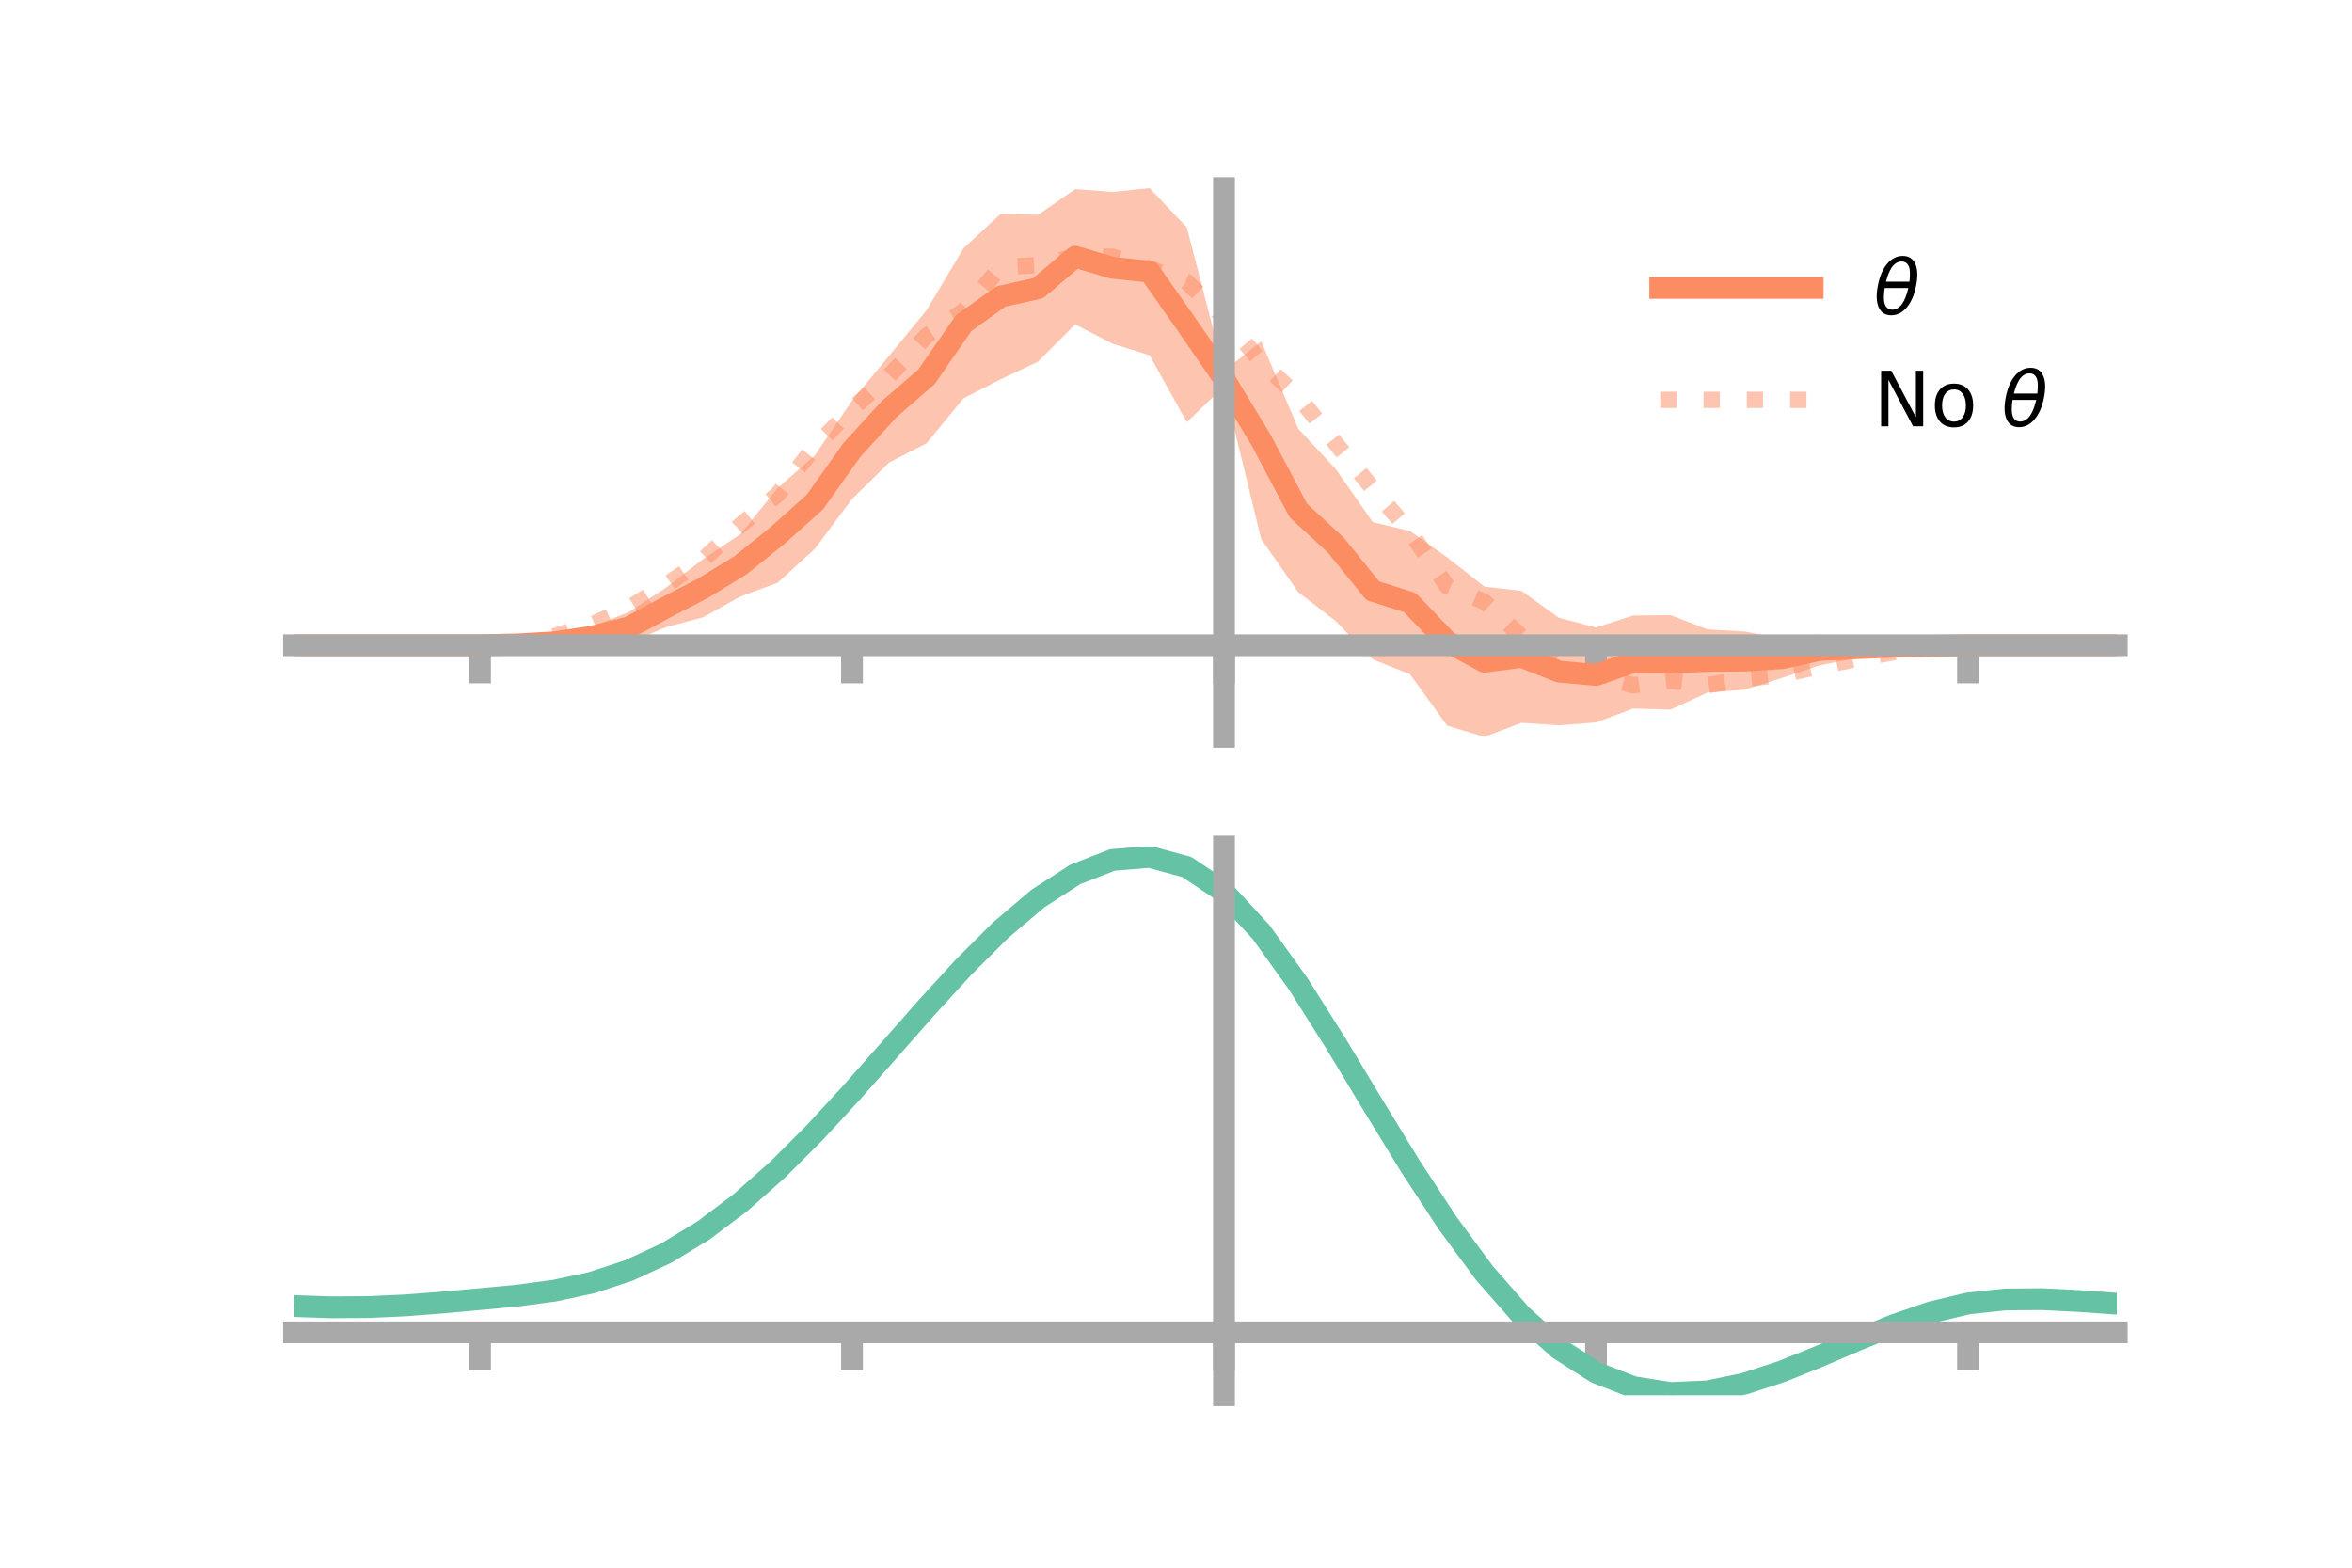 <?xml version="1.0" encoding="utf-8" standalone="no"?>
<!DOCTYPE svg PUBLIC "-//W3C//DTD SVG 1.1//EN"
  "http://www.w3.org/Graphics/SVG/1.1/DTD/svg11.dtd">
<!-- Created with matplotlib (https://matplotlib.org/) -->
<svg height="144pt" version="1.1" viewBox="0 0 216 144" width="216pt" xmlns="http://www.w3.org/2000/svg" xmlns:xlink="http://www.w3.org/1999/xlink">
 <defs>
  <style type="text/css">*{stroke-linecap:butt;stroke-linejoin:round;}</style>
 </defs>
 <g id="figure_1">
  <g id="patch_1">
   <path d="M 0 144 
L 216 144 
L 216 0 
L 0 0 
z
" style="fill:none;"/>
  </g>
  <g id="axes_1">
   <g id="patch_2">
    <path d="M 27 67.68 
L 194.4 67.68 
L 194.4 17.28 
L 27 17.28 
z
" style="fill:none;"/>
   </g>
   <g id="PolyCollection_1">
    <path clip-path="url(#p0433605ed8)" d="M 27 59.269 
L 27 59.269 
L 30.416 59.269 
L 33.833 59.269 
L 37.249 59.269 
L 40.665 59.269 
L 44.082 59.267 
L 47.498 59.021 
L 50.914 58.571 
L 54.331 57.58 
L 57.747 56.225 
L 61.163 53.975 
L 64.58 51.346 
L 67.996 49.068 
L 71.412 44.831 
L 74.829 41.834 
L 78.245 36.797 
L 81.661 32.672 
L 85.078 28.51 
L 88.494 22.798 
L 91.91 19.635 
L 95.327 19.736 
L 98.743 17.371 
L 102.159 17.629 
L 105.576 17.28 
L 108.992 20.886 
L 112.408 34.088 
L 115.824 31.347 
L 119.241 39.395 
L 122.657 43.067 
L 126.073 47.961 
L 129.49 48.776 
L 132.906 51.2 
L 136.322 53.881 
L 139.739 54.282 
L 143.155 56.742 
L 146.571 57.637 
L 149.988 56.538 
L 153.404 56.492 
L 156.82 57.809 
L 160.237 58.008 
L 163.653 58.654 
L 167.069 58.294 
L 170.486 58.636 
L 173.902 58.974 
L 177.318 59.161 
L 180.735 59.268 
L 184.151 59.269 
L 187.567 59.269 
L 190.984 59.269 
L 194.4 59.269 
L 194.4 59.269 
L 194.4 59.269 
L 190.984 59.269 
L 187.567 59.269 
L 184.151 59.269 
L 180.735 59.27 
L 177.318 59.494 
L 173.902 59.822 
L 170.486 60.447 
L 167.069 61.123 
L 163.653 62.264 
L 160.237 63.344 
L 156.82 63.614 
L 153.404 65.185 
L 149.988 65.081 
L 146.571 66.361 
L 143.155 66.623 
L 139.739 66.392 
L 136.322 67.68 
L 132.906 66.657 
L 129.49 61.933 
L 126.073 60.568 
L 122.657 57.037 
L 119.241 54.404 
L 115.824 49.522 
L 112.408 35.494 
L 108.992 38.781 
L 105.576 32.635 
L 102.159 31.565 
L 98.743 29.795 
L 95.327 33.222 
L 91.91 34.836 
L 88.494 36.582 
L 85.078 40.727 
L 81.661 42.482 
L 78.245 45.841 
L 74.829 50.412 
L 71.412 53.528 
L 67.996 54.79 
L 64.58 56.698 
L 61.163 57.61 
L 57.747 59.044 
L 54.331 59.404 
L 50.914 59.419 
L 47.498 59.359 
L 44.082 59.27 
L 40.665 59.269 
L 37.249 59.269 
L 33.833 59.269 
L 30.416 59.269 
L 27 59.269 
z
" style="fill:#fc8d62;fill-opacity:0.5;"/>
   </g>
   <g id="matplotlib.axis_1">
    <g id="xtick_1">
     <g id="line2d_1">
      <defs>
       <path d="M 0 0 
L 0 3.5 
" id="m079c57b7aa" style="stroke:#a9a9a9;stroke-width:2;"/>
      </defs>
      <g>
       <use style="fill:#a9a9a9;stroke:#a9a9a9;stroke-width:2;" x="44.082" xlink:href="#m079c57b7aa" y="59.269"/>
      </g>
     </g>
    </g>
    <g id="xtick_2">
     <g id="line2d_2">
      <g>
       <use style="fill:#a9a9a9;stroke:#a9a9a9;stroke-width:2;" x="78.245" xlink:href="#m079c57b7aa" y="59.269"/>
      </g>
     </g>
    </g>
    <g id="xtick_3">
     <g id="line2d_3">
      <g>
       <use style="fill:#a9a9a9;stroke:#a9a9a9;stroke-width:2;" x="112.408" xlink:href="#m079c57b7aa" y="59.269"/>
      </g>
     </g>
    </g>
    <g id="xtick_4">
     <g id="line2d_4">
      <g>
       <use style="fill:#a9a9a9;stroke:#a9a9a9;stroke-width:2;" x="146.571" xlink:href="#m079c57b7aa" y="59.269"/>
      </g>
     </g>
    </g>
    <g id="xtick_5">
     <g id="line2d_5">
      <g>
       <use style="fill:#a9a9a9;stroke:#a9a9a9;stroke-width:2;" x="180.735" xlink:href="#m079c57b7aa" y="59.269"/>
      </g>
     </g>
    </g>
   </g>
   <g id="matplotlib.axis_2"/>
   <g id="line2d_6">
    <path clip-path="url(#p0433605ed8)" d="M 27 59.269 
L 30.416 59.269 
L 33.833 59.269 
L 37.249 59.269 
L 40.665 59.269 
L 44.082 59.268 
L 47.498 59.19 
L 50.914 58.995 
L 54.331 58.492 
L 57.747 57.634 
L 61.163 55.793 
L 64.58 54.022 
L 67.996 51.929 
L 71.412 49.179 
L 74.829 46.123 
L 78.245 41.319 
L 81.661 37.577 
L 85.078 34.618 
L 88.494 29.69 
L 91.91 27.235 
L 95.327 26.479 
L 98.743 23.583 
L 102.159 24.597 
L 105.576 24.957 
L 108.992 29.833 
L 112.408 34.791 
L 115.824 40.434 
L 119.241 46.9 
L 122.657 50.052 
L 126.073 54.265 
L 129.49 55.354 
L 132.906 58.928 
L 136.322 60.78 
L 139.739 60.337 
L 143.155 61.682 
L 146.571 61.999 
L 149.988 60.809 
L 153.404 60.839 
L 156.82 60.712 
L 160.237 60.676 
L 163.653 60.459 
L 167.069 59.708 
L 170.486 59.542 
L 173.902 59.398 
L 177.318 59.327 
L 180.735 59.269 
L 184.151 59.269 
L 187.567 59.269 
L 190.984 59.269 
L 194.4 59.269 
" style="fill:none;stroke:#fc8d62;stroke-linecap:square;stroke-width:2;"/>
   </g>
   <g id="line2d_7">
    <path clip-path="url(#p0433605ed8)" d="M 27 59.269 
L 30.416 59.269 
L 33.833 59.269 
L 37.249 59.269 
L 40.665 59.269 
L 44.082 59.266 
L 47.498 59.057 
L 50.914 58.432 
L 54.331 57.37 
L 57.747 55.853 
L 61.163 53.743 
L 64.58 51.387 
L 67.996 48.232 
L 71.412 45.426 
L 74.829 41.019 
L 78.245 37.561 
L 81.661 34.525 
L 85.078 30.843 
L 88.494 28.565 
L 91.91 24.537 
L 95.327 24.354 
L 98.743 23.588 
L 102.159 23.583 
L 105.576 24.67 
L 108.992 25.898 
L 112.408 29.172 
L 115.824 33.256 
L 119.241 36.455 
L 122.657 40.711 
L 126.073 44.875 
L 129.49 48.852 
L 132.906 53.85 
L 136.322 55.277 
L 139.739 58.493 
L 143.155 60.091 
L 146.571 62.003 
L 149.988 62.95 
L 153.404 62.525 
L 156.82 62.936 
L 160.237 62.367 
L 163.653 61.963 
L 167.069 61.213 
L 170.486 60.535 
L 173.902 59.912 
L 177.318 59.455 
L 180.735 59.272 
L 184.151 59.269 
L 187.567 59.269 
L 190.984 59.269 
L 194.4 59.269 
" style="fill:none;stroke:#fc8d62;stroke-dasharray:1.5,2.475;stroke-dashoffset:0;stroke-opacity:0.5;stroke-width:1.5;"/>
   </g>
   <g id="patch_3">
    <path d="M 112.408 67.68 
L 112.408 17.28 
" style="fill:none;stroke:#a9a9a9;stroke-linecap:square;stroke-linejoin:miter;stroke-width:2;"/>
   </g>
   <g id="patch_4">
    <path d="M 194.4 67.68 
L 194.4 17.28 
" style="fill:none;"/>
   </g>
   <g id="patch_5">
    <path d="M 27 59.269 
L 194.4 59.269 
" style="fill:none;stroke:#a9a9a9;stroke-linecap:square;stroke-linejoin:miter;stroke-width:2;"/>
   </g>
   <g id="patch_6">
    <path d="M 27 17.28 
L 194.4 17.28 
" style="fill:none;"/>
   </g>
   <g id="legend_1">
    <g id="line2d_8">
     <path d="M 152.47 26.449 
L 166.47 26.449 
" style="fill:none;stroke:#fc8d62;stroke-linecap:square;stroke-width:2;"/>
    </g>
    <g id="line2d_9"/>
    <g id="text_1">
     <!-- $\theta$ -->
     <g transform="translate(172.07 28.899)scale(0.07 -0.07)">
      <defs>
       <path d="M 45.516 34.672 
L 14.453 34.672 
Q 12.359 20.062 14.5 13.875 
Q 17.188 6.25 24.469 6.25 
Q 31.781 6.25 37.359 13.922 
Q 42.234 20.656 45.516 34.672 
z
M 47.016 42.969 
Q 48.344 56.844 46.625 61.719 
Q 43.953 69.438 36.766 69.438 
Q 29.297 69.438 23.828 61.812 
Q 19.531 55.672 16.156 42.969 
z
M 38.188 76.766 
Q 49.906 76.766 54.594 66.406 
Q 59.281 56.109 55.719 37.844 
Q 52.203 19.625 43.453 9.281 
Q 34.766 -1.125 23.047 -1.125 
Q 11.281 -1.125 6.641 9.281 
Q 2 19.625 5.516 37.844 
Q 9.078 56.109 17.719 66.406 
Q 26.422 76.766 38.188 76.766 
z
" id="DejaVuSans-Oblique-952"/>
      </defs>
      <use transform="translate(0 0.234)" xlink:href="#DejaVuSans-Oblique-952"/>
     </g>
    </g>
    <g id="line2d_10">
     <path d="M 152.47 36.724 
L 166.47 36.724 
" style="fill:none;stroke:#fc8d62;stroke-dasharray:1.5,2.475;stroke-dashoffset:0;stroke-opacity:0.5;stroke-width:1.5;"/>
    </g>
    <g id="line2d_11"/>
    <g id="text_2">
     <!-- No $\theta$ -->
     <g transform="translate(172.07 39.174)scale(0.07 -0.07)">
      <defs>
       <path d="M 9.812 72.906 
L 23.094 72.906 
L 55.422 11.922 
L 55.422 72.906 
L 64.984 72.906 
L 64.984 0 
L 51.703 0 
L 19.391 60.984 
L 19.391 0 
L 9.812 0 
z
" id="DejaVuSans-78"/>
       <path d="M 30.609 48.391 
Q 23.391 48.391 19.188 42.75 
Q 14.984 37.109 14.984 27.297 
Q 14.984 17.484 19.156 11.844 
Q 23.344 6.203 30.609 6.203 
Q 37.797 6.203 41.984 11.859 
Q 46.188 17.531 46.188 27.297 
Q 46.188 37.016 41.984 42.703 
Q 37.797 48.391 30.609 48.391 
z
M 30.609 56 
Q 42.328 56 49.016 48.375 
Q 55.719 40.766 55.719 27.297 
Q 55.719 13.875 49.016 6.219 
Q 42.328 -1.422 30.609 -1.422 
Q 18.844 -1.422 12.172 6.219 
Q 5.516 13.875 5.516 27.297 
Q 5.516 40.766 12.172 48.375 
Q 18.844 56 30.609 56 
z
" id="DejaVuSans-111"/>
       <path id="DejaVuSans-32"/>
      </defs>
      <use transform="translate(0 0.234)" xlink:href="#DejaVuSans-78"/>
      <use transform="translate(74.805 0.234)" xlink:href="#DejaVuSans-111"/>
      <use transform="translate(135.986 0.234)" xlink:href="#DejaVuSans-32"/>
      <use transform="translate(167.773 0.234)" xlink:href="#DejaVuSans-Oblique-952"/>
     </g>
    </g>
   </g>
  </g>
  <g id="axes_2">
   <g id="patch_7">
    <path d="M 27 128.16 
L 194.4 128.16 
L 194.4 77.76 
L 27 77.76 
z
" style="fill:none;"/>
   </g>
   <g id="PolyCollection_2">
    <path clip-path="url(#p145bcdbd20)" d="M 27 120.012 
L 27 119.917 
L 30.416 120.04 
L 33.833 120.019 
L 37.249 119.853 
L 40.665 119.578 
L 44.082 119.255 
L 47.498 118.925 
L 50.914 118.461 
L 54.331 117.717 
L 57.747 116.581 
L 61.163 114.974 
L 64.58 112.858 
L 67.996 110.232 
L 71.412 107.134 
L 74.829 103.636 
L 78.245 99.843 
L 81.661 95.884 
L 85.078 91.911 
L 88.494 88.094 
L 91.91 84.612 
L 95.327 81.653 
L 98.743 79.403 
L 102.159 78.047 
L 105.576 77.76 
L 108.992 78.705 
L 112.408 81.026 
L 115.824 84.787 
L 119.241 89.622 
L 122.657 95.113 
L 126.073 100.87 
L 129.49 106.548 
L 132.906 111.858 
L 136.322 116.573 
L 139.739 120.532 
L 143.155 123.635 
L 146.571 125.847 
L 149.988 127.191 
L 153.404 127.737 
L 156.82 127.594 
L 160.237 126.896 
L 163.653 125.792 
L 167.069 124.439 
L 170.486 122.997 
L 173.902 121.619 
L 177.318 120.453 
L 180.735 119.641 
L 184.151 119.276 
L 187.567 119.256 
L 190.984 119.437 
L 194.4 119.692 
L 194.4 119.809 
L 194.4 119.809 
L 190.984 119.577 
L 187.567 119.413 
L 184.151 119.444 
L 180.735 119.815 
L 177.318 120.638 
L 173.902 121.832 
L 170.486 123.253 
L 167.069 124.744 
L 163.653 126.143 
L 160.237 127.282 
L 156.82 128.004 
L 153.404 128.16 
L 149.988 127.625 
L 146.571 126.306 
L 143.155 124.145 
L 139.739 121.13 
L 136.322 117.295 
L 132.906 112.731 
L 129.49 107.59 
L 126.073 102.088 
L 122.657 96.503 
L 119.241 91.172 
L 115.824 86.475 
L 112.408 82.823 
L 108.992 80.574 
L 105.576 79.661 
L 102.159 79.939 
L 98.743 81.245 
L 95.327 83.406 
L 91.91 86.245 
L 88.494 89.578 
L 85.078 93.227 
L 81.661 97.019 
L 78.245 100.795 
L 74.829 104.412 
L 71.412 107.748 
L 67.996 110.707 
L 64.58 113.225 
L 61.163 115.263 
L 57.747 116.82 
L 54.331 117.926 
L 50.914 118.649 
L 47.498 119.095 
L 44.082 119.404 
L 40.665 119.703 
L 37.249 119.954 
L 33.833 120.102 
L 30.416 120.12 
L 27 120.012 
z
" style="fill:#66c2a5;fill-opacity:0.5;"/>
   </g>
   <g id="matplotlib.axis_3">
    <g id="xtick_6">
     <g id="line2d_12">
      <g>
       <use style="fill:#a9a9a9;stroke:#a9a9a9;stroke-width:2;" x="44.082" xlink:href="#m079c57b7aa" y="122.38"/>
      </g>
     </g>
    </g>
    <g id="xtick_7">
     <g id="line2d_13">
      <g>
       <use style="fill:#a9a9a9;stroke:#a9a9a9;stroke-width:2;" x="78.245" xlink:href="#m079c57b7aa" y="122.38"/>
      </g>
     </g>
    </g>
    <g id="xtick_8">
     <g id="line2d_14">
      <g>
       <use style="fill:#a9a9a9;stroke:#a9a9a9;stroke-width:2;" x="112.408" xlink:href="#m079c57b7aa" y="122.38"/>
      </g>
     </g>
    </g>
    <g id="xtick_9">
     <g id="line2d_15">
      <g>
       <use style="fill:#a9a9a9;stroke:#a9a9a9;stroke-width:2;" x="146.571" xlink:href="#m079c57b7aa" y="122.38"/>
      </g>
     </g>
    </g>
    <g id="xtick_10">
     <g id="line2d_16">
      <g>
       <use style="fill:#a9a9a9;stroke:#a9a9a9;stroke-width:2;" x="180.735" xlink:href="#m079c57b7aa" y="122.38"/>
      </g>
     </g>
    </g>
   </g>
   <g id="matplotlib.axis_4"/>
   <g id="line2d_17">
    <path clip-path="url(#p145bcdbd20)" d="M 27 119.965 
L 30.416 120.08 
L 33.833 120.06 
L 37.249 119.904 
L 40.665 119.64 
L 44.082 119.33 
L 47.498 119.01 
L 50.914 118.555 
L 54.331 117.822 
L 57.747 116.7 
L 61.163 115.119 
L 64.58 113.041 
L 67.996 110.47 
L 71.412 107.441 
L 74.829 104.024 
L 78.245 100.319 
L 81.661 96.452 
L 85.078 92.569 
L 88.494 88.836 
L 91.91 85.428 
L 95.327 82.529 
L 98.743 80.324 
L 102.159 78.993 
L 105.576 78.71 
L 108.992 79.64 
L 112.408 81.925 
L 115.824 85.631 
L 119.241 90.397 
L 122.657 95.808 
L 126.073 101.479 
L 129.49 107.069 
L 132.906 112.294 
L 136.322 116.934 
L 139.739 120.831 
L 143.155 123.89 
L 146.571 126.076 
L 149.988 127.408 
L 153.404 127.949 
L 156.82 127.799 
L 160.237 127.089 
L 163.653 125.967 
L 167.069 124.592 
L 170.486 123.125 
L 173.902 121.725 
L 177.318 120.546 
L 180.735 119.728 
L 184.151 119.36 
L 187.567 119.335 
L 190.984 119.507 
L 194.4 119.75 
" style="fill:none;stroke:#66c2a5;stroke-linecap:square;stroke-width:2;"/>
   </g>
   <g id="patch_8">
    <path d="M 112.408 128.16 
L 112.408 77.76 
" style="fill:none;stroke:#a9a9a9;stroke-linecap:square;stroke-linejoin:miter;stroke-width:2;"/>
   </g>
   <g id="patch_9">
    <path d="M 194.4 128.16 
L 194.4 77.76 
" style="fill:none;"/>
   </g>
   <g id="patch_10">
    <path d="M 27 122.38 
L 194.4 122.38 
" style="fill:none;stroke:#a9a9a9;stroke-linecap:square;stroke-linejoin:miter;stroke-width:2;"/>
   </g>
   <g id="patch_11">
    <path d="M 27 77.76 
L 194.4 77.76 
" style="fill:none;"/>
   </g>
  </g>
 </g>
 <defs>
  <clipPath id="p0433605ed8">
   <rect height="50.4" width="167.4" x="27" y="17.28"/>
  </clipPath>
  <clipPath id="p145bcdbd20">
   <rect height="50.4" width="167.4" x="27" y="77.76"/>
  </clipPath>
 </defs>
</svg>
